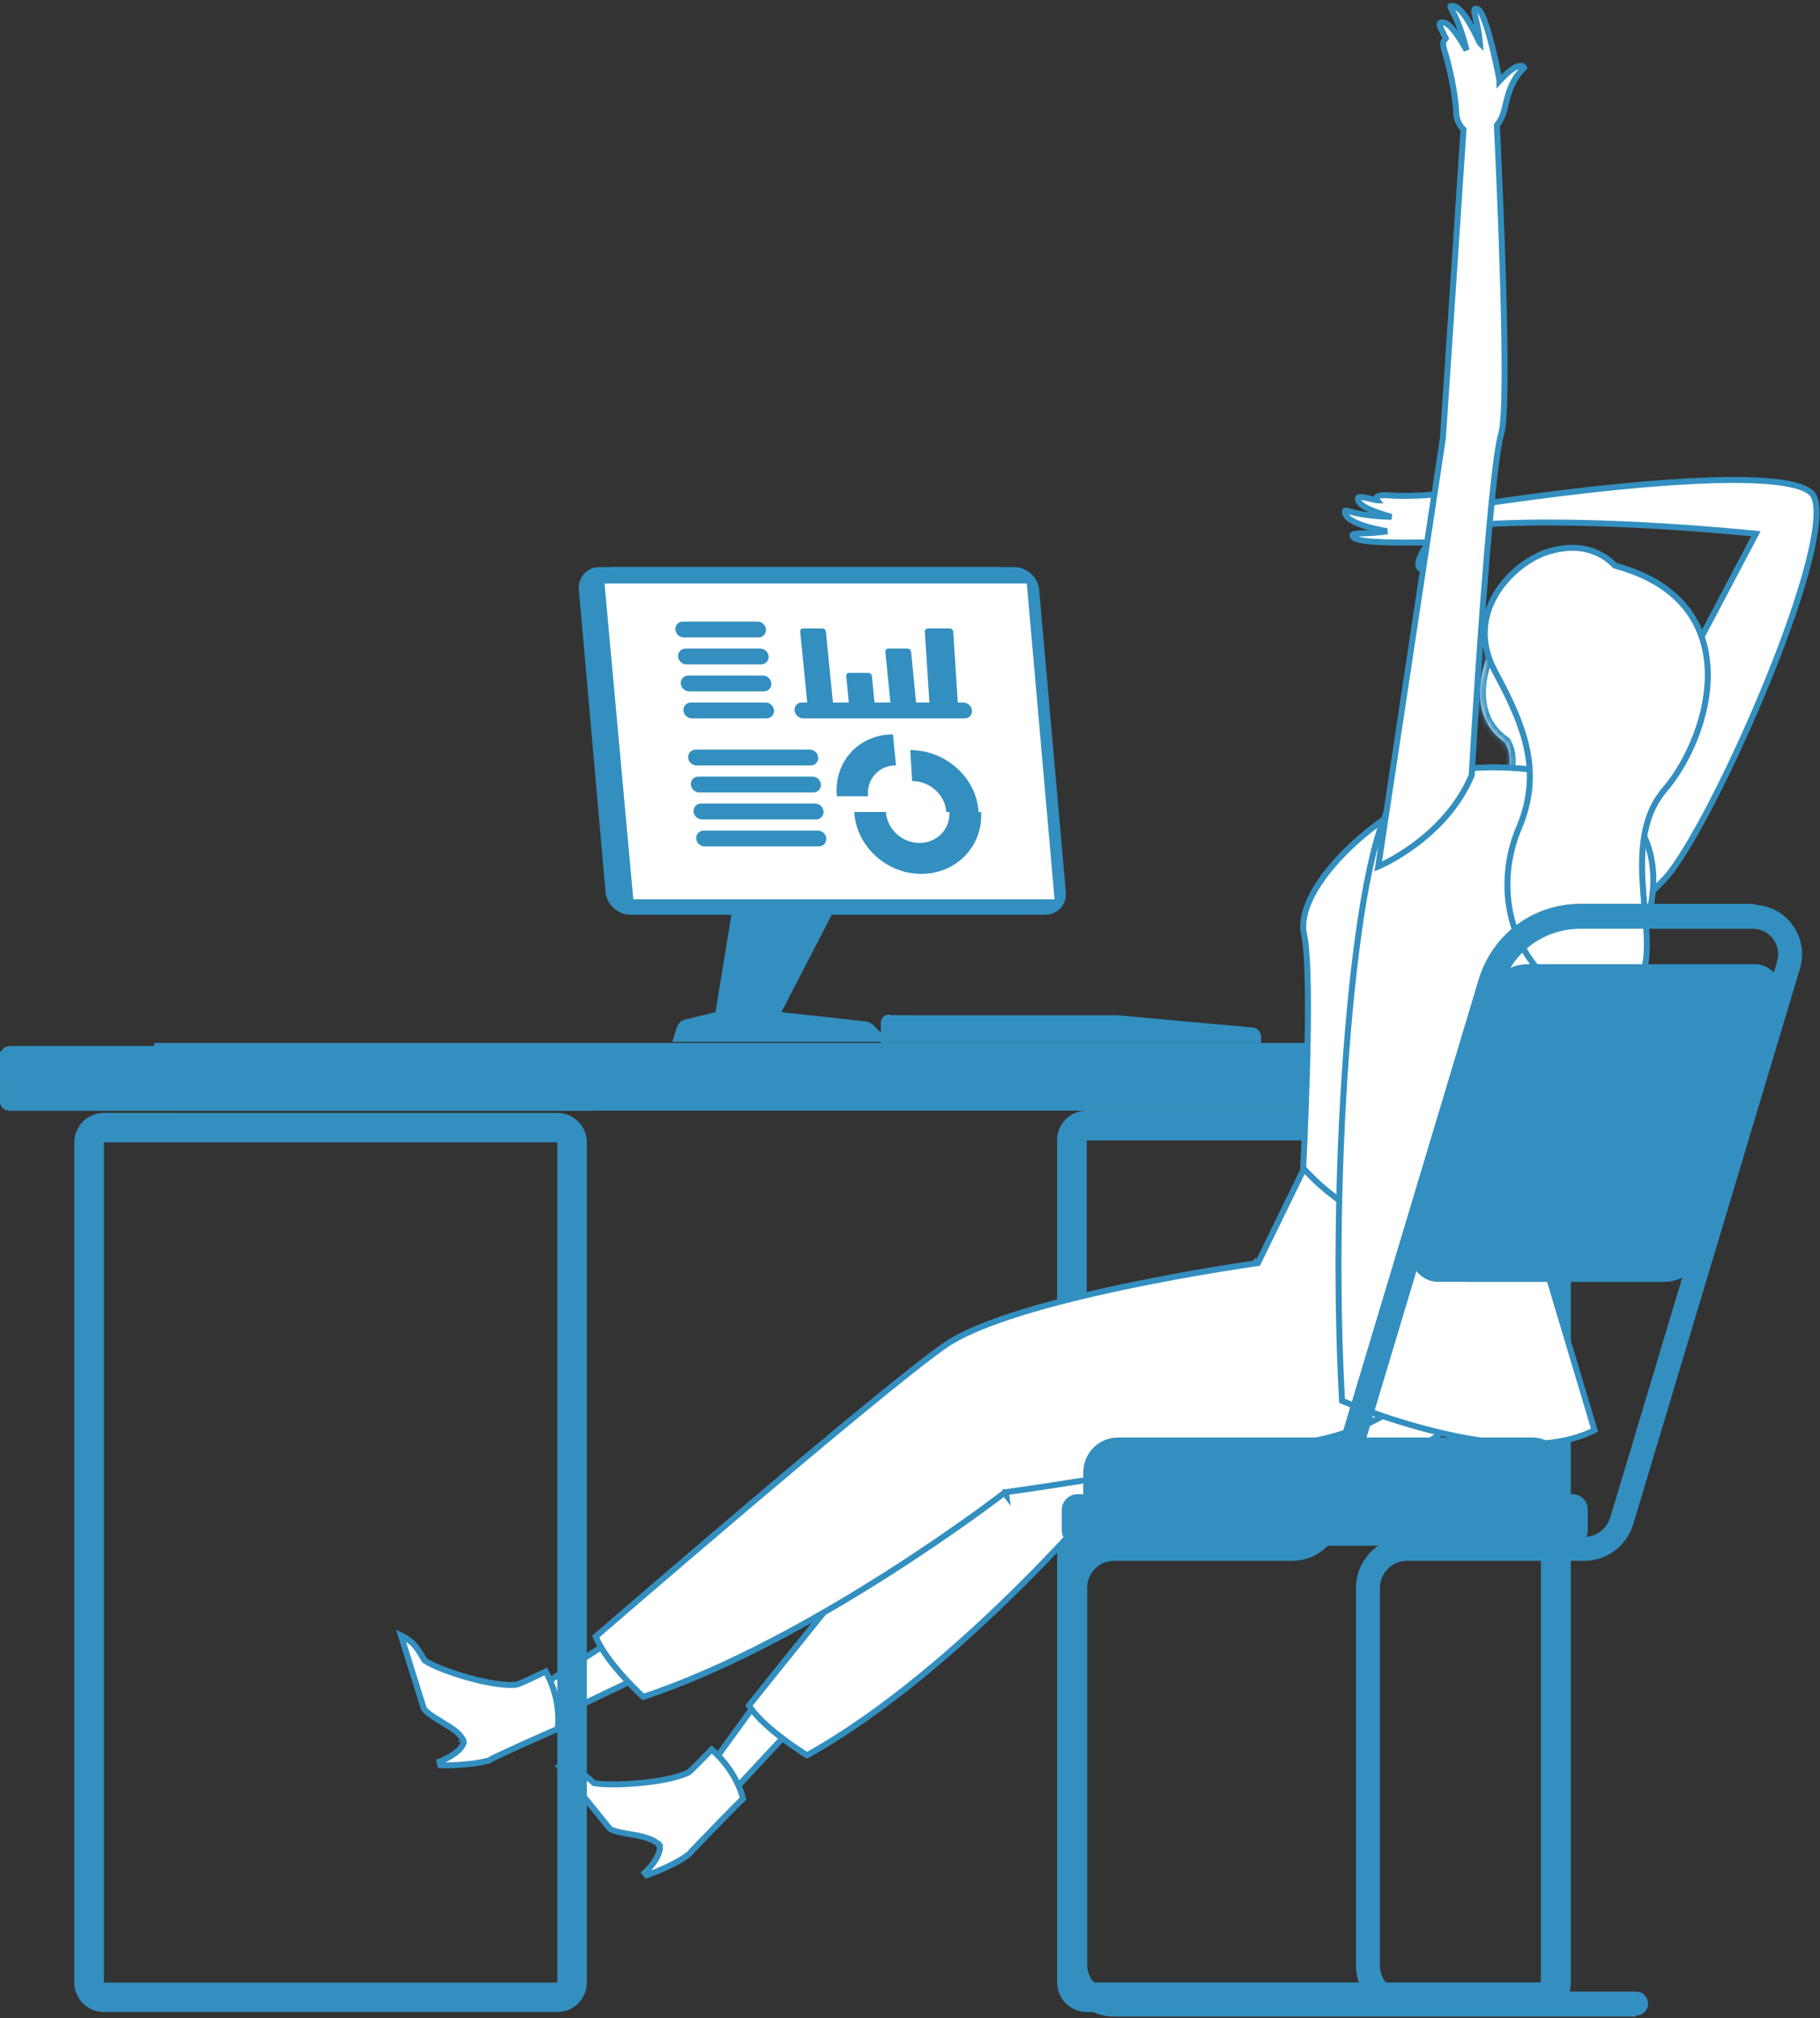 <svg width="304" height="337" viewBox="0 0 304 337" fill="none" xmlns="http://www.w3.org/2000/svg">
<rect x="0" y="0" width="304" height="337" fill="#333333" stroke="none"/>
<path fill-rule="evenodd" clip-rule="evenodd" d="M181.529 190.409H257.399V331.023H181.529V190.409ZM257.399 185.474C260.132 185.474 262.349 187.683 262.349 190.409V331.023C262.349 333.749 260.132 335.959 257.399 335.959H181.529C178.795 335.959 176.579 333.749 176.579 331.023V190.409C176.579 187.683 178.795 185.474 181.529 185.474H257.399Z" fill="#338FBF"/>
<path d="M257.399 190.383H181.529H176.579C176.579 187.657 178.795 185.448 181.529 185.448H257.399C260.133 185.448 262.349 187.657 262.349 190.383V330.997C262.349 333.723 261.111 335.932 257.399 335.932C254.924 335.932 254.924 330.997 257.399 330.997C257.399 326.139 257.399 190.383 257.399 190.383Z" fill="#338FBF"/>
<path d="M112.303 173.969H148.686L145.94 171.23C145.597 170.887 145.082 170.545 144.567 170.545L130.495 169.004L141.307 148.113L138.561 132.189H125.518L119.511 169.004L114.534 170.202C113.676 170.373 113.161 171.058 112.99 171.743L112.303 173.969Z" fill="#338FBF"/>
<path d="M128.093 148.113L123.974 169.004H130.495L141.307 148.113H128.093Z" fill="#338FBF"/>
<path d="M172.027 152.737H105.267C103.208 152.737 101.32 151.024 101.149 148.97L96.687 98.456C96.515 96.401 98.059 94.689 100.119 94.689H166.878C168.937 94.689 170.825 96.401 170.997 98.456L175.459 148.97C175.631 151.024 174.086 152.737 172.027 152.737Z" fill="#338FBF"/>
<path d="M174.6 152.737H107.841C105.782 152.737 103.894 151.024 103.722 148.969L99.26 98.456C99.089 96.401 100.633 94.689 102.693 94.689H169.452C171.511 94.689 173.399 96.401 173.571 98.456L178.033 148.969C178.204 151.024 176.66 152.737 174.6 152.737Z" fill="#338FBF"/>
<path d="M105.783 150.168H176.146L171.512 97.429H100.977L105.783 150.168Z" fill="white"/>
<path d="M147.139 170.888V174.141H210.638V173.114C210.638 172.257 209.951 171.573 209.265 171.573L186.611 169.518H148.856C147.826 169.175 147.139 170.031 147.139 170.888Z" fill="#338FBF"/>
<path d="M147.14 170.887V174.141H174.599V173.113C174.599 172.257 173.913 171.572 173.226 171.572L150.573 169.518H148.857C147.827 169.175 147.14 170.031 147.14 170.887Z" fill="#338FBF"/>
<path d="M29.491 185.447H264.923C265.22 185.447 265.398 184.762 265.398 184.077V178.255H29.491V185.447Z" fill="#338FBF"/>
<path d="M0.001 175.576H98.999V185.475H1.634C0.613 185.475 0.001 184.728 0.001 183.981V175.576Z" fill="#338FBF"/>
<path d="M25.748 174.146H266.823C267.06 174.146 267.298 174.831 267.298 175.516V179.625C267.298 180.31 267.06 180.995 266.823 180.995H25.748V174.146Z" fill="#338FBF"/>
<path d="M1.642 174.658H97.803C98.532 174.658 99.263 175.278 99.263 175.898V179.621C99.263 180.241 98.532 180.862 97.803 180.862H1.642C0.73 180.862 0 180.241 0 179.466V176.209C0 175.433 0.73 174.658 1.642 174.658Z" fill="#338FBF"/>
<path d="M226.084 89.724C226.942 90.751 234.665 90.58 237.583 90.58C238.269 90.58 238.612 90.58 238.612 90.58C235.695 94.69 237.411 95.032 237.411 95.032C240.672 89.724 245.649 91.436 246.507 86.128C246.678 85.101 246.335 84.244 245.992 83.559C245.134 82.361 243.589 81.847 242.045 82.19C238.612 82.874 234.15 82.874 231.748 82.703C229.174 82.532 230.032 83.559 230.032 83.559C229.86 83.559 229.517 83.388 229.345 83.388C227.629 83.046 226.428 82.532 226.942 83.731C227.629 85.101 232.434 86.299 232.434 86.299C225.055 86.128 224.368 84.416 224.711 85.785C225.226 87.669 231.576 88.697 231.748 88.697C227.629 89.381 225.226 88.697 226.084 89.724Z" fill="white" stroke="#338FBF"/>
<path d="M292.501 89.552L292.553 89.055L293.288 89.132L292.943 89.786L270.503 132.344L267.51 154.405C267.52 154.403 267.531 154.401 267.541 154.398C267.97 154.312 268.642 154.113 269.562 153.659C271.403 152.751 274.231 150.824 278.064 146.744C279.94 144.747 282.776 140.089 285.898 134.065C289.009 128.062 292.376 120.761 295.32 113.529C298.266 106.294 300.782 99.143 302.197 93.437C302.906 90.582 303.333 88.109 303.407 86.179C303.445 85.213 303.393 84.401 303.252 83.752C303.11 83.101 302.887 82.651 302.612 82.367C301.936 81.675 300.538 81.123 298.461 80.745C296.414 80.373 293.813 80.188 290.845 80.148C284.912 80.068 277.581 80.569 270.433 81.275C263.288 81.98 256.34 82.888 251.177 83.621C248.595 83.987 246.461 84.309 244.972 84.54C244.228 84.655 243.645 84.747 243.248 84.811C243.18 84.822 243.117 84.832 243.06 84.841V87.965C252.473 86.921 264.704 87.18 274.636 87.705C279.705 87.973 284.183 88.31 287.394 88.581C289 88.716 290.289 88.835 291.177 88.919C291.621 88.962 291.965 88.996 292.197 89.019C292.314 89.031 292.403 89.04 292.462 89.046L292.53 89.053L292.547 89.055L292.551 89.055L292.553 89.055C292.553 89.055 292.553 89.055 292.501 89.552Z" fill="white" stroke="#338FBF"/>
<mask id="path-16-inside-1" fill="white">
<path fill-rule="evenodd" clip-rule="evenodd" d="M258.348 96.402C268.817 87.669 280.83 103.423 280.83 103.423C285.952 112.645 276.551 121.434 266.458 124.645C266.691 124.744 266.902 124.809 267.1 124.827C267.1 124.827 260.75 129.793 263.668 142.464L249.938 133.731C253.022 128.456 252.289 125.438 251.368 123.952C243.18 118.356 247.828 105.036 258.348 96.402Z"/>
</mask>
<path fill-rule="evenodd" clip-rule="evenodd" d="M258.348 96.402C268.817 87.669 280.83 103.423 280.83 103.423C285.952 112.645 276.551 121.434 266.458 124.645C266.691 124.744 266.902 124.809 267.1 124.827C267.1 124.827 260.75 129.793 263.668 142.464L249.938 133.731C253.022 128.456 252.289 125.438 251.368 123.952C243.18 118.356 247.828 105.036 258.348 96.402Z" fill="white"/>
<path d="M280.83 103.423L281.625 102.816L281.669 102.874L281.704 102.937L280.83 103.423ZM258.348 96.402L258.989 97.17L258.982 97.175L258.348 96.402ZM266.458 124.645L266.067 125.565L263.584 124.51L266.155 123.692L266.458 124.645ZM267.1 124.827L267.19 123.831L269.705 124.059L267.716 125.615L267.1 124.827ZM263.668 142.464L264.642 142.239L265.19 144.617L263.131 143.308L263.668 142.464ZM249.938 133.731L249.402 134.575L248.589 134.058L249.075 133.226L249.938 133.731ZM251.368 123.952L251.932 123.127L252.106 123.246L252.218 123.425L251.368 123.952ZM280.83 103.423C280.035 104.029 280.035 104.029 280.035 104.03C280.035 104.03 280.035 104.03 280.035 104.03C280.035 104.029 280.035 104.029 280.034 104.029C280.033 104.027 280.032 104.025 280.029 104.022C280.025 104.016 280.017 104.006 280.007 103.993C279.986 103.967 279.954 103.926 279.911 103.873C279.826 103.766 279.697 103.607 279.529 103.408C279.192 103.008 278.696 102.443 278.069 101.791C276.81 100.483 275.038 98.841 272.964 97.472C270.883 96.099 268.558 95.038 266.182 94.811C263.843 94.587 261.396 95.162 258.989 97.17L257.707 95.634C260.534 93.276 263.515 92.546 266.373 92.82C269.194 93.09 271.834 94.33 274.066 95.803C276.303 97.281 278.189 99.032 279.51 100.404C280.172 101.093 280.697 101.691 281.058 102.118C281.238 102.332 281.378 102.504 281.473 102.624C281.521 102.683 281.558 102.73 281.583 102.763C281.596 102.779 281.606 102.792 281.613 102.801C281.616 102.805 281.619 102.809 281.621 102.811C281.622 102.813 281.623 102.814 281.624 102.815C281.624 102.815 281.624 102.816 281.624 102.816C281.625 102.816 281.625 102.816 280.83 103.423ZM266.155 123.692C271.062 122.131 275.747 119.226 278.566 115.667C281.354 112.148 282.273 108.08 279.956 103.908L281.704 102.937C284.509 107.987 283.289 112.925 280.134 116.909C277.009 120.853 271.948 123.948 266.761 125.598L266.155 123.692ZM267.01 125.823C266.666 125.792 266.346 125.684 266.067 125.565L266.849 123.725C267.036 123.804 267.138 123.826 267.19 123.831L267.01 125.823ZM262.693 142.688C261.189 136.157 262.06 131.529 263.372 128.496C264.025 126.987 264.78 125.891 265.383 125.163C265.685 124.799 265.948 124.527 266.142 124.342C266.239 124.25 266.318 124.178 266.377 124.128C266.406 124.103 266.43 124.083 266.448 124.068C266.457 124.061 266.464 124.055 266.47 124.05C266.473 124.048 266.476 124.045 266.478 124.044C266.479 124.043 266.48 124.042 266.481 124.041C266.482 124.041 266.483 124.04 266.483 124.04C266.483 124.04 266.484 124.039 267.1 124.827C267.716 125.615 267.717 125.614 267.717 125.614C267.717 125.614 267.718 125.613 267.718 125.613C267.719 125.613 267.719 125.612 267.719 125.612C267.72 125.611 267.72 125.611 267.72 125.611C267.72 125.611 267.719 125.612 267.716 125.615C267.71 125.619 267.699 125.629 267.682 125.643C267.649 125.672 267.595 125.72 267.524 125.788C267.382 125.924 267.172 126.139 266.923 126.439C266.427 127.038 265.777 127.975 265.208 129.291C264.074 131.909 263.228 136.099 264.642 142.239L262.693 142.688ZM250.475 132.887L264.204 141.62L263.131 143.308L249.402 134.575L250.475 132.887ZM252.218 123.425C253.386 125.309 254.017 128.736 250.802 134.236L249.075 133.226C252.028 128.175 251.192 125.566 250.518 124.479L252.218 123.425ZM258.982 97.175C253.845 101.392 250.191 106.717 248.804 111.59C247.421 116.451 248.317 120.656 251.932 123.127L250.804 124.778C246.23 121.652 245.357 116.4 246.881 111.043C248.401 105.699 252.331 100.047 257.714 95.629L258.982 97.175Z" fill="#338FBF" mask="url(#path-16-inside-1)"/>
<path d="M135.382 285.2L128.735 280.98L117.552 296.405L120.763 300.92L135.382 285.2Z" fill="white" stroke="#338FBF"/>
<path d="M99.341 297.749L99.189 297.721L99.08 297.612C98.914 297.446 97.779 296.316 96.335 295.67C95.106 295.263 94.35 295.189 93.834 295.189C93.758 295.189 93.688 295.191 93.621 295.193L101.709 305.162L101.724 305.18L101.737 305.199C101.817 305.319 102.031 305.476 102.46 305.638C102.869 305.792 103.389 305.919 103.972 306.035C104.403 306.122 104.853 306.199 105.304 306.276C105.461 306.303 105.618 306.33 105.775 306.357C106.373 306.461 106.962 306.572 107.459 306.707C108.446 306.976 109.095 307.295 109.508 307.561C109.714 307.694 109.861 307.814 109.961 307.907C110.01 307.953 110.048 307.992 110.076 308.023C110.09 308.038 110.101 308.052 110.11 308.062L110.122 308.077L110.126 308.083L110.128 308.085L110.129 308.086L110.129 308.087C110.13 308.087 110.13 308.088 109.73 308.388L110.13 308.088L110.23 308.221V308.388C110.23 309.329 109.671 310.339 109.083 311.145C108.628 311.766 108.109 312.327 107.682 312.724L108.012 313.12C108.681 312.899 109.838 312.452 111.068 311.893C112.522 311.231 114.015 310.44 114.906 309.713L114.949 309.678L114.999 309.653C115.081 309.612 115.157 309.543 115.246 309.437C115.281 309.395 115.312 309.355 115.348 309.308C115.359 309.294 115.37 309.28 115.382 309.264C115.427 309.206 115.487 309.129 115.555 309.061C115.672 308.945 116.125 308.475 116.771 307.804C117.527 307.02 118.547 305.961 119.604 304.872C121.373 303.048 123.256 301.129 124.111 300.335C124.08 300.204 124.034 300.029 123.97 299.814C123.818 299.306 123.564 298.581 123.158 297.73C122.387 296.112 121.069 294.039 118.861 292.121C118.782 292.203 118.691 292.297 118.59 292.401C118.23 292.774 117.747 293.273 117.252 293.777C116.758 294.28 116.251 294.792 115.845 295.189C115.642 295.387 115.462 295.559 115.319 295.689C115.249 295.754 115.183 295.811 115.128 295.857C115.085 295.893 115.009 295.954 114.93 295.993L114.93 295.993L114.922 295.997C113.033 296.895 109.823 297.456 106.794 297.734C103.762 298.013 100.786 298.02 99.341 297.749Z" fill="white" stroke="#338FBF"/>
<path d="M187.47 247.087C187.084 246.77 187.084 246.77 187.083 246.77L187.083 246.771L187.079 246.775L187.065 246.792L187.009 246.861C186.959 246.921 186.884 247.011 186.785 247.13C186.587 247.367 186.293 247.717 185.91 248.167C185.142 249.069 184.016 250.374 182.581 251.985C179.712 255.209 175.611 259.659 170.685 264.562C160.891 274.313 147.864 285.832 134.797 293.084C134.77 293.067 134.742 293.05 134.711 293.031C134.498 292.898 134.189 292.703 133.811 292.455C133.053 291.959 132.016 291.253 130.901 290.416C128.758 288.807 126.385 286.756 125.099 284.793L125.314 284.523C125.599 284.166 126.018 283.641 126.556 282.969C127.632 281.624 129.179 279.692 131.068 277.342C134.846 272.642 139.988 266.27 145.447 259.582C156.374 246.195 168.539 231.579 173.579 226.551C176.04 224.095 179.989 221.899 184.581 219.988C189.162 218.082 194.336 216.478 199.204 215.186C204.071 213.895 208.624 212.918 211.96 212.264C213.628 211.937 214.992 211.691 215.937 211.526C216.41 211.444 216.779 211.382 217.029 211.341C217.154 211.321 217.249 211.305 217.313 211.295L217.385 211.283L217.403 211.281L217.408 211.28L217.409 211.28C217.409 211.28 217.409 211.28 217.332 210.786L217.409 211.28L217.735 211.229L217.816 210.908L222.47 192.502L247.653 204.982C247.665 205.014 247.678 205.051 247.693 205.092C247.763 205.285 247.863 205.57 247.982 205.939C248.222 206.676 248.54 207.745 248.855 209.064C249.484 211.704 250.092 215.336 250.018 219.317C249.87 227.266 247.008 236.565 236.151 242.191L236.151 242.191C233.097 243.777 228.545 244.86 223.384 245.581C218.237 246.299 212.535 246.652 207.214 246.801C201.894 246.951 196.964 246.897 193.363 246.807C191.563 246.761 190.096 246.706 189.079 246.663C188.571 246.641 188.175 246.623 187.907 246.609C187.773 246.602 187.67 246.597 187.602 246.593L187.524 246.589L187.505 246.588L187.5 246.588L187.499 246.588C187.499 246.588 187.498 246.588 187.47 247.087ZM187.47 247.087L187.084 246.77L187.245 246.574L187.498 246.588L187.47 247.087Z" fill="white" stroke="#338FBF"/>
<path d="M109.144 278.914L104.453 272.422L88.503 282.758L89.817 288.15L109.144 278.914Z" fill="white" stroke="#338FBF"/>
<path d="M71.002 277.292L70.965 277.267L70.933 277.235C70.864 277.165 70.805 277.072 70.772 277.018C70.73 276.949 70.68 276.863 70.627 276.771C70.617 276.752 70.606 276.734 70.595 276.714C70.492 276.535 70.367 276.317 70.217 276.073C69.887 275.537 69.444 274.896 68.889 274.34C68.035 273.632 67.408 273.269 66.966 273.059L70.734 285.122L70.734 285.122L70.737 285.134C70.783 285.295 70.942 285.527 71.273 285.826C71.592 286.115 72.017 286.419 72.503 286.736C72.918 287.006 73.363 287.275 73.811 287.547C73.887 287.593 73.963 287.639 74.039 287.685C74.557 287.999 75.072 288.316 75.515 288.625C76.331 289.169 76.807 289.682 77.082 290.082C77.22 290.282 77.306 290.451 77.36 290.579C77.387 290.643 77.405 290.697 77.418 290.738C77.424 290.759 77.429 290.776 77.432 290.791L77.437 290.81L77.439 290.817L77.439 290.821L77.439 290.822L77.44 290.823C77.44 290.823 77.44 290.824 76.95 290.922L77.44 290.824L77.468 290.964L77.418 291.098C77.251 291.54 76.935 291.933 76.576 292.271C76.214 292.612 75.781 292.921 75.345 293.189C74.675 293.6 73.966 293.933 73.425 294.147L73.573 294.739C74.25 294.784 75.461 294.772 76.809 294.682C78.409 294.576 80.126 294.364 81.275 294.037L81.342 294.018H81.412C81.503 294.018 81.608 293.994 81.709 293.951C81.811 293.907 81.884 293.854 81.917 293.821L81.952 293.786L81.993 293.759C82.092 293.693 82.329 293.574 82.615 293.435C82.92 293.287 83.327 293.094 83.804 292.871C84.758 292.426 85.999 291.858 87.276 291.28C89.607 290.225 92.077 289.127 93.148 288.682C93.167 288.547 93.189 288.363 93.208 288.133C93.252 287.602 93.278 286.832 93.205 285.888C93.067 284.094 92.572 281.676 91.162 279.081C91.063 279.129 90.951 279.185 90.827 279.245C90.367 279.471 89.748 279.772 89.112 280.072C88.478 280.373 87.823 280.676 87.291 280.904C87.026 281.018 86.786 281.116 86.592 281.186C86.496 281.221 86.404 281.252 86.323 281.274C86.261 281.291 86.169 281.314 86.074 281.319C84.001 281.494 80.8 280.871 77.885 280.037C76.412 279.616 74.991 279.134 73.794 278.659C72.607 278.188 71.609 277.711 71.002 277.292Z" fill="white" stroke="#338FBF"/>
<path d="M168.078 249.655C167.772 249.259 167.772 249.259 167.772 249.26L167.771 249.26L167.767 249.264L167.749 249.277L167.681 249.33C167.62 249.377 167.528 249.446 167.408 249.538C167.167 249.721 166.809 249.992 166.344 250.34C165.413 251.035 164.05 252.04 162.325 253.275C158.874 255.746 153.974 259.138 148.181 262.825C136.662 270.154 121.636 278.626 107.447 283.335C107.424 283.314 107.4 283.292 107.375 283.268C107.191 283.097 106.926 282.847 106.602 282.532C105.953 281.9 105.071 281.01 104.136 279.971C102.338 277.973 100.396 275.483 99.508 273.263L99.772 273.034C100.118 272.735 100.627 272.295 101.279 271.732C102.583 270.607 104.458 268.99 106.745 267.023C111.319 263.091 117.539 257.762 124.124 252.177C137.304 240.996 151.914 228.815 157.726 224.721C160.574 222.715 165.24 220.839 170.687 219.155C176.121 217.476 182.283 216.003 188.088 214.785C193.893 213.567 199.334 212.605 203.325 211.947C205.32 211.619 206.952 211.366 208.085 211.196C208.651 211.111 209.093 211.046 209.393 211.003C209.543 210.981 209.657 210.965 209.734 210.954L209.821 210.942L209.843 210.939L209.848 210.938L209.849 210.938C209.85 210.938 209.85 210.938 209.781 210.443L209.85 210.938L210.114 210.901L210.23 210.662L219.269 192.123L243.999 205.461C244.005 205.491 244.01 205.523 244.016 205.559C244.053 205.776 244.102 206.098 244.155 206.511C244.26 207.337 244.375 208.527 244.414 209.975C244.494 212.872 244.271 216.787 243.067 220.875C241.864 224.96 239.684 229.211 235.852 232.798C232.022 236.384 226.514 239.332 218.615 240.773C202.659 243.683 190.006 245.78 181.343 247.149C177.012 247.834 173.678 248.336 171.427 248.668C170.301 248.834 169.447 248.957 168.874 249.038C168.587 249.079 168.371 249.109 168.227 249.129L168.064 249.152L168.023 249.158L168.013 249.159L168.011 249.159L168.01 249.159C168.01 249.159 168.01 249.159 168.078 249.655ZM168.078 249.655L167.772 249.259L167.878 249.178L168.01 249.159L168.078 249.655Z" fill="white" stroke="#338FBF"/>
<path d="M217.677 194.866L217.669 195.024C224.157 202.259 231.918 205.266 238.084 206.463C241.189 207.066 243.885 207.208 245.803 207.201C246.762 207.197 247.525 207.155 248.047 207.115C248.2 207.103 248.332 207.091 248.442 207.081C249.32 196.561 254.277 185.387 259.317 175.477C260.595 172.964 261.882 170.527 263.11 168.201L263.163 168.1C264.373 165.809 265.526 163.627 266.562 161.579C268.671 157.411 270.274 153.843 270.902 151.085C272.167 145.531 271.475 141.554 268.858 138.372C266.207 135.148 261.519 132.658 254.581 130.265C251.204 129.115 247.077 129.462 242.776 130.849C238.482 132.234 234.068 134.64 230.156 137.536C226.242 140.432 222.853 143.803 220.596 147.099C218.325 150.416 217.264 153.563 217.818 156.053C218.218 157.825 218.399 161.173 218.455 165.145C218.511 169.136 218.442 173.809 218.324 178.264C218.205 182.72 218.039 186.961 217.902 190.088C217.834 191.652 217.773 192.937 217.729 193.831C217.707 194.278 217.689 194.628 217.677 194.866Z" fill="white" stroke="#338FBF"/>
<path d="M232.667 133.855L232.667 133.855L232.663 133.86C231.878 134.904 231.102 136.628 230.358 138.971C229.617 141.303 228.921 144.207 228.276 147.579C226.988 154.322 225.918 162.902 225.125 172.449C223.547 191.443 223.073 214.225 224.164 233.906C224.178 233.912 224.192 233.918 224.206 233.924C224.42 234.014 224.736 234.145 225.144 234.31C225.96 234.639 227.143 235.101 228.607 235.631C231.537 236.691 235.589 238.023 240.082 239.109C244.577 240.196 249.499 241.033 254.172 241.113C258.692 241.189 262.937 240.556 266.334 238.791L255.296 201.853L255.243 201.675L255.319 201.506L255.775 201.71C255.319 201.506 255.319 201.506 255.319 201.505L255.319 201.504L255.321 201.499L255.33 201.48L255.364 201.404L255.497 201.107C255.613 200.846 255.785 200.461 256.004 199.967C256.443 198.979 257.075 197.553 257.846 195.804C259.388 192.306 261.484 187.513 263.703 182.335C268.146 171.971 273.068 160.096 275.034 153.958C276.889 147.896 276.451 142.403 273.777 138.06C271.102 133.715 266.137 130.435 258.768 128.913L258.759 128.912L258.718 128.904C258.681 128.897 258.626 128.888 258.553 128.875C258.407 128.85 258.191 128.815 257.913 128.772C257.358 128.688 256.555 128.576 255.571 128.47C253.602 128.258 250.912 128.067 248.024 128.152C245.133 128.237 242.063 128.597 239.324 129.476C236.584 130.356 234.214 131.743 232.667 133.855Z" fill="white" stroke="#338FBF"/>
<path d="M273.733 163.574L273.737 163.569C274.75 162.208 275.087 160.2 275.081 157.691C275.077 155.885 274.9 153.892 274.711 151.781C274.639 150.966 274.565 150.134 274.498 149.287C274.027 143.288 273.952 136.663 278.049 131.865L278.049 131.864C282.015 127.233 285.518 119.347 285.245 111.895C285.108 108.181 284.035 104.592 281.633 101.557C279.24 98.535 275.499 96.025 269.953 94.505C269.895 94.497 269.851 94.481 269.829 94.473C269.79 94.457 269.76 94.44 269.744 94.43C269.693 94.397 269.65 94.358 269.637 94.345L269.635 94.344C269.605 94.316 269.563 94.275 269.521 94.232C269.51 94.222 269.499 94.211 269.489 94.2C269.373 94.085 269.203 93.919 268.975 93.723C268.519 93.331 267.827 92.818 266.891 92.382C265.031 91.514 262.162 90.925 258.17 92.251C255.188 93.327 251.769 95.905 249.752 99.412C247.748 102.896 247.125 107.292 249.694 112.089C252.359 116.978 254.321 121.271 255.13 125.481C255.942 129.71 255.588 133.835 253.662 138.378C249.958 147.111 250.983 160.478 263.702 167.177C263.71 167.18 263.72 167.183 263.732 167.187C263.773 167.201 263.835 167.222 263.917 167.247C264.081 167.296 264.324 167.361 264.63 167.422C265.245 167.544 266.109 167.645 267.105 167.564C269.079 167.403 271.598 166.524 273.733 163.574Z" fill="white" stroke="#338FBF"/>
<path fill-rule="evenodd" clip-rule="evenodd" d="M250.283 12.498C249.768 9.758 248.052 2.053 246.851 1.539C246.047 1.238 246.184 1.817 246.505 3.173C246.732 4.134 247.051 5.485 247.194 7.19C247.163 7.159 247.058 6.941 246.895 6.604C246.166 5.088 244.276 1.165 242.732 1.025C242.124 0.95 242.155 1.008 242.528 1.706C242.996 2.584 244.006 4.476 244.963 8.388C244.963 8.388 242.732 4.108 241.187 3.765C240.102 3.63 240.411 4.244 240.927 5.269C241.064 5.54 241.215 5.84 241.359 6.162C241.445 6.248 241.488 6.376 241.53 6.505C241.573 6.633 241.616 6.762 241.702 6.847C241.702 6.847 240.501 6.162 241.359 8.731C242.045 10.957 243.075 15.409 243.247 18.834C243.247 19.821 243.693 20.898 244.456 21.614L241.015 73.114L230.203 144.689C230.203 144.689 241.358 140.066 245.82 129.45C245.82 129.45 248.738 78.765 250.797 72.258C252.165 66.952 250.438 29.436 250.024 20.901C250.902 19.912 251.198 18.687 251.526 17.327C251.971 15.484 252.476 13.392 254.573 11.299C254.573 11.299 253.887 9.758 250.455 13.525C250.455 13.525 250.455 13.183 250.283 12.498Z" fill="white"/>
<path d="M246.851 1.539L247.026 1.071L247.037 1.075L247.047 1.079L246.851 1.539ZM250.283 12.498L249.798 12.619L249.794 12.605L249.792 12.59L250.283 12.498ZM246.505 3.173L246.018 3.288V3.288L246.505 3.173ZM247.194 7.19L247.692 7.148L247.806 8.506L246.841 7.544L247.194 7.19ZM246.895 6.604L247.346 6.387V6.387L246.895 6.604ZM242.732 1.025L242.687 1.523L242.678 1.523L242.67 1.522L242.732 1.025ZM242.528 1.706L242.969 1.47V1.47L242.528 1.706ZM244.963 8.388L245.448 8.27L244.519 8.619L244.963 8.388ZM241.187 3.765L241.249 3.269L241.272 3.272L241.295 3.277L241.187 3.765ZM240.927 5.269L241.374 5.044L240.927 5.269ZM241.359 6.162L241.006 6.516L240.94 6.451L240.902 6.366L241.359 6.162ZM241.702 6.847L242.055 6.493L241.454 7.282L241.702 6.847ZM241.359 8.731L241.833 8.572L241.837 8.583L241.359 8.731ZM243.247 18.834L243.746 18.808L243.747 18.821V18.834H243.247ZM244.456 21.614L244.798 21.25L244.971 21.412L244.955 21.648L244.456 21.614ZM241.015 73.114L241.514 73.147L241.513 73.168L241.51 73.189L241.015 73.114ZM230.203 144.689L230.395 145.151L229.577 145.49L229.709 144.615L230.203 144.689ZM245.82 129.45L246.32 129.478L246.315 129.564L246.281 129.643L245.82 129.45ZM250.797 72.258L251.282 72.383L251.278 72.396L251.274 72.409L250.797 72.258ZM250.024 20.901L249.525 20.925L249.515 20.721L249.651 20.569L250.024 20.901ZM251.526 17.327L251.04 17.21L251.526 17.327ZM254.573 11.299L255.03 11.096L255.17 11.41L254.927 11.653L254.573 11.299ZM250.455 13.525L250.824 13.862L249.955 14.816L249.955 13.525L250.455 13.525ZM247.047 1.079C247.352 1.21 247.58 1.51 247.748 1.783C247.932 2.082 248.111 2.465 248.285 2.896C248.633 3.759 248.983 4.878 249.306 6.051C249.954 8.4 250.515 11.026 250.774 12.406L249.792 12.59C249.536 11.23 248.981 8.633 248.342 6.317C248.022 5.157 247.685 4.081 247.358 3.27C247.193 2.863 247.038 2.538 246.896 2.307C246.738 2.05 246.649 1.997 246.654 1.999L247.047 1.079ZM246.018 3.288C245.939 2.953 245.867 2.65 245.819 2.396C245.773 2.153 245.738 1.902 245.758 1.688C245.779 1.467 245.882 1.133 246.248 1.005C246.524 0.908 246.817 0.993 247.026 1.071L246.675 2.007C246.483 1.935 246.491 1.979 246.577 1.949C246.753 1.888 246.759 1.727 246.754 1.782C246.748 1.844 246.757 1.974 246.802 2.211C246.845 2.437 246.91 2.715 246.991 3.058L246.018 3.288ZM246.696 7.231C246.557 5.567 246.245 4.247 246.018 3.288L246.991 3.058C247.219 4.022 247.546 5.404 247.692 7.148L246.696 7.231ZM247.346 6.387C247.428 6.557 247.493 6.691 247.541 6.787C247.565 6.836 247.582 6.869 247.594 6.889C247.599 6.899 247.601 6.902 247.599 6.899C247.598 6.897 247.594 6.892 247.588 6.883C247.583 6.876 247.569 6.858 247.547 6.836L246.841 7.544C246.796 7.499 246.767 7.454 246.758 7.44C246.744 7.418 246.731 7.395 246.72 7.376C246.698 7.336 246.673 7.288 246.647 7.236C246.594 7.131 246.525 6.988 246.445 6.821L247.346 6.387ZM242.777 0.527C243.347 0.579 243.862 0.961 244.287 1.392C244.728 1.839 245.154 2.423 245.541 3.03C246.316 4.246 246.982 5.632 247.346 6.387L246.445 6.821C246.079 6.06 245.436 4.727 244.697 3.567C244.328 2.987 243.946 2.469 243.575 2.094C243.189 1.703 242.889 1.542 242.687 1.523L242.777 0.527ZM242.087 1.941C241.997 1.774 241.915 1.621 241.861 1.498C241.833 1.437 241.804 1.364 241.784 1.289C241.766 1.219 241.743 1.099 241.775 0.961C241.814 0.796 241.919 0.665 242.057 0.588C242.171 0.523 242.286 0.508 242.354 0.503C242.489 0.493 242.651 0.511 242.794 0.529L242.67 1.522C242.596 1.512 242.54 1.506 242.495 1.503C242.474 1.501 242.457 1.5 242.445 1.5C242.433 1.5 242.428 1.5 242.428 1.5C242.428 1.5 242.439 1.499 242.458 1.495C242.476 1.491 242.508 1.481 242.547 1.459C242.588 1.436 242.634 1.401 242.673 1.349C242.714 1.296 242.737 1.24 242.749 1.189C242.76 1.141 242.76 1.102 242.758 1.079C242.757 1.056 242.753 1.042 242.752 1.039C242.752 1.036 242.755 1.05 242.773 1.09C242.81 1.173 242.872 1.289 242.969 1.47L242.087 1.941ZM244.477 8.507C243.533 4.645 242.541 2.793 242.087 1.941L242.969 1.47C243.452 2.375 244.48 4.306 245.448 8.27L244.477 8.507ZM241.295 3.277C241.839 3.397 242.357 3.83 242.792 4.288C243.245 4.766 243.686 5.358 244.069 5.926C244.453 6.495 244.787 7.052 245.024 7.465C245.143 7.672 245.238 7.844 245.303 7.965C245.336 8.025 245.361 8.073 245.379 8.105C245.388 8.122 245.394 8.134 245.399 8.143C245.401 8.148 245.403 8.151 245.404 8.153C245.405 8.154 245.405 8.155 245.406 8.156C245.406 8.156 245.406 8.157 245.406 8.157C245.406 8.157 245.406 8.157 245.406 8.157C245.406 8.157 245.406 8.157 244.963 8.388C244.519 8.619 244.519 8.619 244.519 8.619C244.519 8.619 244.519 8.619 244.519 8.619C244.519 8.619 244.519 8.619 244.519 8.619C244.519 8.619 244.519 8.618 244.518 8.617C244.517 8.615 244.516 8.613 244.514 8.609C244.51 8.601 244.504 8.59 244.496 8.575C244.48 8.545 244.456 8.5 244.425 8.443C244.362 8.328 244.271 8.163 244.156 7.963C243.927 7.563 243.606 7.028 243.24 6.485C242.871 5.939 242.465 5.397 242.066 4.976C241.648 4.535 241.308 4.304 241.079 4.253L241.295 3.277ZM240.481 5.494C240.354 5.242 240.23 4.996 240.137 4.778C240.05 4.572 239.962 4.328 239.957 4.094C239.954 3.968 239.973 3.817 240.053 3.672C240.135 3.52 240.261 3.413 240.403 3.347C240.654 3.228 240.961 3.233 241.249 3.269L241.125 4.261C240.87 4.229 240.809 4.261 240.829 4.251C240.855 4.239 240.9 4.207 240.931 4.15C240.958 4.1 240.956 4.064 240.956 4.07C240.957 4.101 240.976 4.194 241.058 4.387C241.135 4.568 241.242 4.783 241.374 5.044L240.481 5.494ZM240.902 6.366C240.764 6.056 240.618 5.766 240.481 5.494L241.374 5.044C241.51 5.314 241.666 5.624 241.816 5.959L240.902 6.366ZM241.056 6.663C241.033 6.594 241.02 6.555 241.006 6.525C240.993 6.496 240.991 6.501 241.006 6.516L241.712 5.808C241.898 5.994 241.972 6.249 242.005 6.346L241.056 6.663ZM241.349 7.201C241.163 7.016 241.089 6.761 241.056 6.663L242.005 6.346C242.028 6.416 242.041 6.454 242.055 6.485C242.068 6.513 242.07 6.508 242.055 6.493L241.349 7.201ZM240.885 8.889C240.664 8.228 240.561 7.736 240.551 7.366C240.541 7.01 240.618 6.652 240.902 6.431C241.18 6.215 241.496 6.258 241.646 6.294C241.732 6.315 241.804 6.343 241.853 6.365C241.879 6.376 241.9 6.387 241.916 6.395C241.924 6.399 241.931 6.403 241.937 6.406C241.94 6.407 241.942 6.409 241.944 6.41C241.945 6.41 241.946 6.411 241.947 6.411C241.948 6.412 241.948 6.412 241.949 6.412C241.949 6.412 241.949 6.412 241.949 6.413C241.949 6.413 241.95 6.413 241.702 6.847C241.454 7.282 241.455 7.282 241.455 7.282C241.455 7.282 241.455 7.282 241.455 7.282C241.456 7.282 241.456 7.283 241.456 7.283C241.457 7.283 241.458 7.283 241.458 7.284C241.459 7.284 241.46 7.285 241.46 7.285C241.462 7.286 241.462 7.286 241.461 7.285C241.46 7.285 241.456 7.283 241.451 7.281C241.438 7.275 241.423 7.269 241.41 7.266C241.361 7.254 241.43 7.287 241.515 7.221C241.607 7.15 241.544 7.102 241.55 7.339C241.556 7.564 241.625 7.949 241.833 8.572L240.885 8.889ZM242.747 18.858C242.578 15.489 241.56 11.081 240.881 8.878L241.837 8.583C242.53 10.833 243.572 15.328 243.746 18.808L242.747 18.858ZM244.114 21.979C243.248 21.166 242.747 19.957 242.747 18.834H243.747C243.747 19.685 244.137 20.629 244.798 21.25L244.114 21.979ZM240.516 73.081L243.957 21.581L244.955 21.648L241.514 73.147L240.516 73.081ZM229.709 144.615L240.521 73.039L241.51 73.189L230.698 144.764L229.709 144.615ZM246.281 129.643C244.003 135.063 240.025 138.938 236.637 141.452C234.94 142.711 233.385 143.633 232.253 144.241C231.686 144.546 231.225 144.772 230.904 144.923C230.743 144.998 230.617 145.054 230.531 145.092C230.488 145.111 230.455 145.126 230.432 145.135C230.42 145.14 230.411 145.144 230.405 145.147C230.402 145.148 230.4 145.149 230.398 145.15C230.397 145.15 230.396 145.15 230.396 145.151C230.396 145.151 230.395 145.151 230.395 145.151C230.395 145.151 230.395 145.151 230.203 144.689C230.012 144.227 230.012 144.227 230.012 144.227C230.012 144.227 230.012 144.227 230.012 144.227C230.012 144.227 230.012 144.227 230.013 144.227C230.014 144.227 230.015 144.226 230.017 144.225C230.022 144.223 230.029 144.22 230.039 144.216C230.059 144.207 230.088 144.195 230.128 144.177C230.207 144.142 230.326 144.089 230.479 144.017C230.785 143.873 231.23 143.655 231.779 143.361C232.878 142.77 234.39 141.873 236.041 140.649C239.346 138.197 243.175 134.452 245.359 129.256L246.281 129.643ZM251.274 72.409C251.031 73.176 250.765 74.639 250.488 76.652C250.212 78.651 249.93 81.158 249.648 83.989C249.086 89.649 248.529 96.59 248.035 103.33C247.542 110.07 247.113 116.607 246.807 121.46C246.655 123.886 246.533 125.891 246.449 127.289C246.407 127.988 246.375 128.535 246.353 128.908C246.342 129.094 246.334 129.237 246.328 129.333C246.325 129.381 246.323 129.417 246.322 129.442C246.321 129.454 246.32 129.463 246.32 129.469C246.32 129.472 246.32 129.474 246.32 129.476C246.32 129.477 246.32 129.477 246.32 129.478C246.32 129.478 246.32 129.478 245.82 129.45C245.321 129.421 245.321 129.421 245.321 129.42C245.321 129.42 245.321 129.419 245.321 129.418C245.321 129.417 245.322 129.415 245.322 129.411C245.322 129.405 245.323 129.396 245.323 129.384C245.325 129.359 245.327 129.323 245.33 129.275C245.335 129.179 245.344 129.036 245.355 128.849C245.376 128.476 245.409 127.929 245.451 127.229C245.535 125.83 245.657 123.824 245.809 121.397C246.115 116.543 246.544 110.002 247.038 103.257C247.531 96.513 248.09 89.563 248.653 83.89C248.935 81.053 249.219 78.533 249.497 76.515C249.773 74.511 250.049 72.967 250.321 72.107L251.274 72.409ZM250.524 20.877C250.731 25.145 251.266 36.662 251.579 47.776C251.735 53.333 251.836 58.793 251.812 63.198C251.8 65.4 251.756 67.343 251.673 68.905C251.59 70.453 251.466 71.665 251.282 72.383L250.313 72.133C250.47 71.524 250.591 70.404 250.674 68.851C250.757 67.312 250.8 65.387 250.812 63.193C250.836 58.804 250.735 53.357 250.579 47.805C250.267 36.701 249.732 25.192 249.525 20.925L250.524 20.877ZM252.012 17.445C251.69 18.782 251.373 20.135 250.398 21.233L249.651 20.569C250.432 19.689 250.707 18.592 251.04 17.21L252.012 17.445ZM254.927 11.653C252.935 13.64 252.455 15.612 252.012 17.445L251.04 17.21C251.488 15.355 252.018 13.143 254.22 10.945L254.927 11.653ZM250.085 13.189C251.808 11.297 252.942 10.617 253.731 10.505C254.154 10.444 254.478 10.547 254.706 10.713C254.814 10.791 254.89 10.876 254.941 10.945C254.966 10.98 254.985 11.011 255 11.037C255.007 11.05 255.013 11.061 255.018 11.071C255.021 11.076 255.023 11.081 255.025 11.085C255.026 11.087 255.027 11.089 255.028 11.091C255.028 11.091 255.029 11.092 255.029 11.093C255.029 11.094 255.029 11.094 255.03 11.095C255.03 11.095 255.03 11.096 254.573 11.299C254.117 11.503 254.117 11.503 254.117 11.504C254.117 11.504 254.118 11.505 254.118 11.505C254.118 11.506 254.118 11.507 254.119 11.508C254.119 11.509 254.12 11.51 254.121 11.512C254.122 11.514 254.123 11.517 254.124 11.519C254.126 11.523 254.128 11.527 254.13 11.529C254.132 11.534 254.134 11.536 254.134 11.536C254.134 11.536 254.129 11.529 254.119 11.522C254.111 11.516 254.049 11.469 253.872 11.495C253.459 11.553 252.533 11.986 250.824 13.862L250.085 13.189ZM250.768 12.376C250.859 12.738 250.905 13.015 250.929 13.206C250.941 13.302 250.948 13.377 250.951 13.43C250.953 13.456 250.953 13.478 250.954 13.494C250.954 13.502 250.954 13.508 250.954 13.514C250.954 13.516 250.955 13.518 250.955 13.52C250.955 13.521 250.955 13.522 250.955 13.523C250.955 13.524 250.955 13.524 250.955 13.524C250.955 13.524 250.955 13.525 250.955 13.525C250.955 13.525 250.955 13.525 250.955 13.525C250.955 13.525 250.955 13.525 250.455 13.525C249.955 13.525 249.955 13.525 249.955 13.526C249.955 13.526 249.955 13.526 249.955 13.526C249.955 13.526 249.955 13.526 249.955 13.526C249.955 13.527 249.955 13.527 249.955 13.527C249.955 13.527 249.955 13.528 249.955 13.528C249.955 13.529 249.955 13.529 249.955 13.529C249.955 13.529 249.955 13.528 249.954 13.525C249.954 13.519 249.954 13.509 249.953 13.492C249.951 13.46 249.946 13.406 249.937 13.331C249.918 13.18 249.879 12.943 249.798 12.619L250.768 12.376Z" fill="#338FBF"/>
<path fill-rule="evenodd" clip-rule="evenodd" d="M292.466 151.08H264.013C256.092 151.08 249.314 156.135 246.999 163.684L246.996 163.695L220.058 253.376C220.057 253.379 220.056 253.382 220.055 253.385C219.438 255.353 217.772 256.619 215.789 256.619H186.099C181.385 256.619 177.578 260.448 177.578 265.162V328.175C177.578 332.89 181.385 336.718 186.099 336.718H273.281V332.718H235.01C232.517 332.718 230.489 330.692 230.489 328.175V265.162C230.489 262.645 232.517 260.619 235.01 260.619H264.7C268.346 260.619 271.677 258.132 272.788 254.565L272.791 254.555L300.588 161.945C302.359 156.548 298.332 150.88 292.466 151.08ZM227.791 332.718H186.099C183.606 332.718 181.578 330.692 181.578 328.175V265.162C181.578 262.645 183.606 260.619 186.099 260.619H215.789C219.638 260.619 222.775 258.102 223.877 254.565L223.88 254.556L250.823 164.857C250.824 164.855 250.824 164.854 250.825 164.852C252.63 158.974 257.864 155.08 264.013 155.08H292.54L292.579 155.078C295.604 154.961 297.728 157.867 296.782 160.713L296.773 160.741L268.969 253.376C268.968 253.379 268.967 253.382 268.966 253.385C268.358 255.322 266.543 256.619 264.7 256.619H235.01C230.296 256.619 226.489 260.448 226.489 265.162V328.175C226.489 329.844 226.966 331.402 227.791 332.718Z" fill="#338FBF"/>
<path d="M284.126 208.894L284.127 208.891L296.825 166.541C296.826 166.54 296.826 166.54 296.826 166.539C297.584 163.949 295.615 161.5 293.015 161.5H255.087C252.242 161.5 249.841 163.4 248.87 166.148L236.177 208.478C235.577 210.917 237.571 213.528 240.157 213.528H277.912C280.78 213.528 283.33 211.608 284.126 208.894Z" fill="#338FBF" stroke="#338FBF"/>
<path d="M284.126 208.894L284.127 208.891L296.825 166.541C296.826 166.54 296.826 166.54 296.826 166.539C297.584 163.949 295.615 161.5 293.015 161.5H260.236C257.368 161.5 254.818 163.42 254.023 166.133L254.022 166.136L241.326 208.478C240.726 210.917 242.719 213.528 245.305 213.528H277.912C280.78 213.528 283.33 211.608 284.126 208.894Z" fill="#338FBF" stroke="#338FBF"/>
<path d="M255.946 240.526H186.784C183.801 240.526 181.449 242.883 181.449 245.879V254.332H261.109V245.879C261.109 242.873 258.747 240.526 255.946 240.526Z" fill="#338FBF" stroke="#338FBF"/>
<path d="M262.641 249.995H179.922C178.826 249.995 177.848 250.975 177.848 252.077V255.521C177.848 256.624 178.826 257.603 179.922 257.603H262.641C263.737 257.603 264.716 256.624 264.716 255.521V252.077C264.716 250.952 263.887 249.995 262.641 249.995Z" fill="#338FBF" stroke="#338FBF"/>
<path fill-rule="evenodd" clip-rule="evenodd" d="M294.499 152.908C294.499 151.803 293.603 150.908 292.499 150.908H264.01C256.089 150.908 249.311 155.964 246.996 163.513L246.993 163.524L246.993 163.524L220.055 253.204C220.054 253.207 220.053 253.21 220.052 253.213C219.435 255.181 217.769 256.448 215.786 256.448H186.096C181.382 256.448 177.575 260.276 177.575 264.99V328.004C177.575 332.718 181.382 336.546 186.096 336.546H273.278C274.382 336.546 275.278 335.651 275.278 334.546C275.278 333.442 274.382 332.546 273.278 332.546H186.096C183.603 332.546 181.575 330.521 181.575 328.004V264.99C181.575 262.473 183.603 260.448 186.096 260.448H215.786C219.634 260.448 222.772 257.93 223.874 254.394L223.88 254.374L250.82 164.685C250.821 164.684 250.821 164.682 250.822 164.68C252.627 158.802 257.861 154.908 264.01 154.908H292.499C293.603 154.908 294.499 154.013 294.499 152.908Z" fill="#338FBF"/>
<path fill-rule="evenodd" clip-rule="evenodd" d="M17.35 190.749H93.082V331.035H17.35V190.749ZM93.082 185.825C95.811 185.825 98.023 188.029 98.023 190.749V331.035C98.023 333.754 95.811 335.959 93.082 335.959H17.35C14.621 335.959 12.409 333.754 12.409 331.035V190.749C12.409 188.029 14.621 185.825 17.35 185.825H93.082Z" fill="#338FBF"/>
<path d="M114.234 106.436H126.676C127.417 106.436 127.983 105.843 127.94 105.111C127.898 104.379 127.263 103.786 126.522 103.786H114.08C113.339 103.786 112.773 104.379 112.816 105.111C112.858 105.843 113.493 106.436 114.234 106.436Z" fill="#338FBF"/>
<path d="M114.681 110.941H127.123C127.864 110.941 128.43 110.348 128.388 109.616C128.345 108.884 127.711 108.291 126.97 108.291H114.528C113.787 108.291 113.221 108.884 113.263 109.616C113.305 110.348 113.94 110.941 114.681 110.941Z" fill="#338FBF"/>
<path d="M115.13 115.446H127.572C128.313 115.446 128.879 114.853 128.837 114.121C128.795 113.389 128.16 112.796 127.419 112.796H114.977C114.236 112.796 113.67 113.389 113.712 114.121C113.754 114.853 114.389 115.446 115.13 115.446Z" fill="#338FBF"/>
<path d="M115.577 119.951H128.019C128.76 119.951 129.326 119.358 129.284 118.626C129.242 117.894 128.607 117.301 127.866 117.301H115.424C114.683 117.301 114.117 117.894 114.159 118.626C114.202 119.358 114.837 119.951 115.577 119.951Z" fill="#338FBF"/>
<path d="M116.359 127.814H135.407C136.146 127.814 136.711 127.22 136.669 126.489C136.627 125.757 135.993 125.164 135.254 125.164H116.206C115.467 125.164 114.902 125.757 114.944 126.489C114.986 127.22 115.62 127.814 116.359 127.814Z" fill="#338FBF"/>
<path d="M116.808 132.319H135.856C136.595 132.319 137.16 131.726 137.118 130.994C137.076 130.262 136.442 129.669 135.703 129.669H116.655C115.916 129.669 115.351 130.262 115.393 130.994C115.435 131.726 116.069 132.319 116.808 132.319Z" fill="#338FBF"/>
<path d="M117.257 136.823H136.305C137.044 136.823 137.609 136.23 137.567 135.498C137.525 134.766 136.892 134.173 136.152 134.173H117.104C116.365 134.173 115.8 134.766 115.842 135.498C115.884 136.23 116.518 136.823 117.257 136.823Z" fill="#338FBF"/>
<path d="M117.704 141.329H136.752C137.492 141.329 138.057 140.736 138.014 140.004C137.972 139.272 137.339 138.679 136.6 138.679H117.552C116.812 138.679 116.247 139.272 116.29 140.004C116.332 140.736 116.965 141.329 117.704 141.329Z" fill="#338FBF"/>
<path d="M163.455 135.581H158.059C157.888 132.728 155.334 130.414 152.354 130.414L152.044 125.248C158.003 125.248 163.112 129.874 163.455 135.581Z" fill="#338FBF"/>
<path d="M149.15 122.628L149.663 127.794C146.796 127.794 144.702 130.107 144.986 132.96H139.793C139.226 127.254 143.415 122.628 149.15 122.628Z" fill="#338FBF"/>
<path d="M147.983 135.581C148.15 138.434 150.657 140.748 153.583 140.748C156.508 140.748 158.744 138.434 158.576 135.581H163.874C164.209 141.288 159.737 145.914 153.886 145.914C148.035 145.914 143.02 141.288 142.685 135.581H147.983Z" fill="#338FBF"/>
<path d="M155.273 117.803L154.476 105.465C154.457 105.173 154.706 104.935 155.03 104.935H158.596C158.919 104.935 159.199 105.173 159.218 105.465L160.015 117.803H155.273Z" fill="#338FBF"/>
<path d="M148.777 117.801L147.884 108.82C147.855 108.529 148.071 108.29 148.363 108.29H151.591C151.884 108.29 152.148 108.529 152.177 108.82L153.07 117.801H148.777Z" fill="#338FBF"/>
<path d="M141.83 117.802L141.341 112.884C141.312 112.593 141.528 112.354 141.821 112.354H145.049C145.341 112.354 145.605 112.593 145.634 112.884L146.123 117.802H141.83Z" fill="#338FBF"/>
<path d="M134.886 117.802L133.659 105.464C133.63 105.173 133.846 104.934 134.139 104.934H137.367C137.66 104.934 137.923 105.173 137.952 105.464L139.179 117.802H134.886Z" fill="#338FBF"/>
<path d="M134.183 119.951H161.148C161.883 119.951 162.421 119.358 162.348 118.626C162.275 117.894 161.62 117.301 160.884 117.301H133.92C133.184 117.301 132.647 117.894 132.72 118.626C132.793 119.358 133.448 119.951 134.183 119.951Z" fill="#338FBF"/>
</svg>
